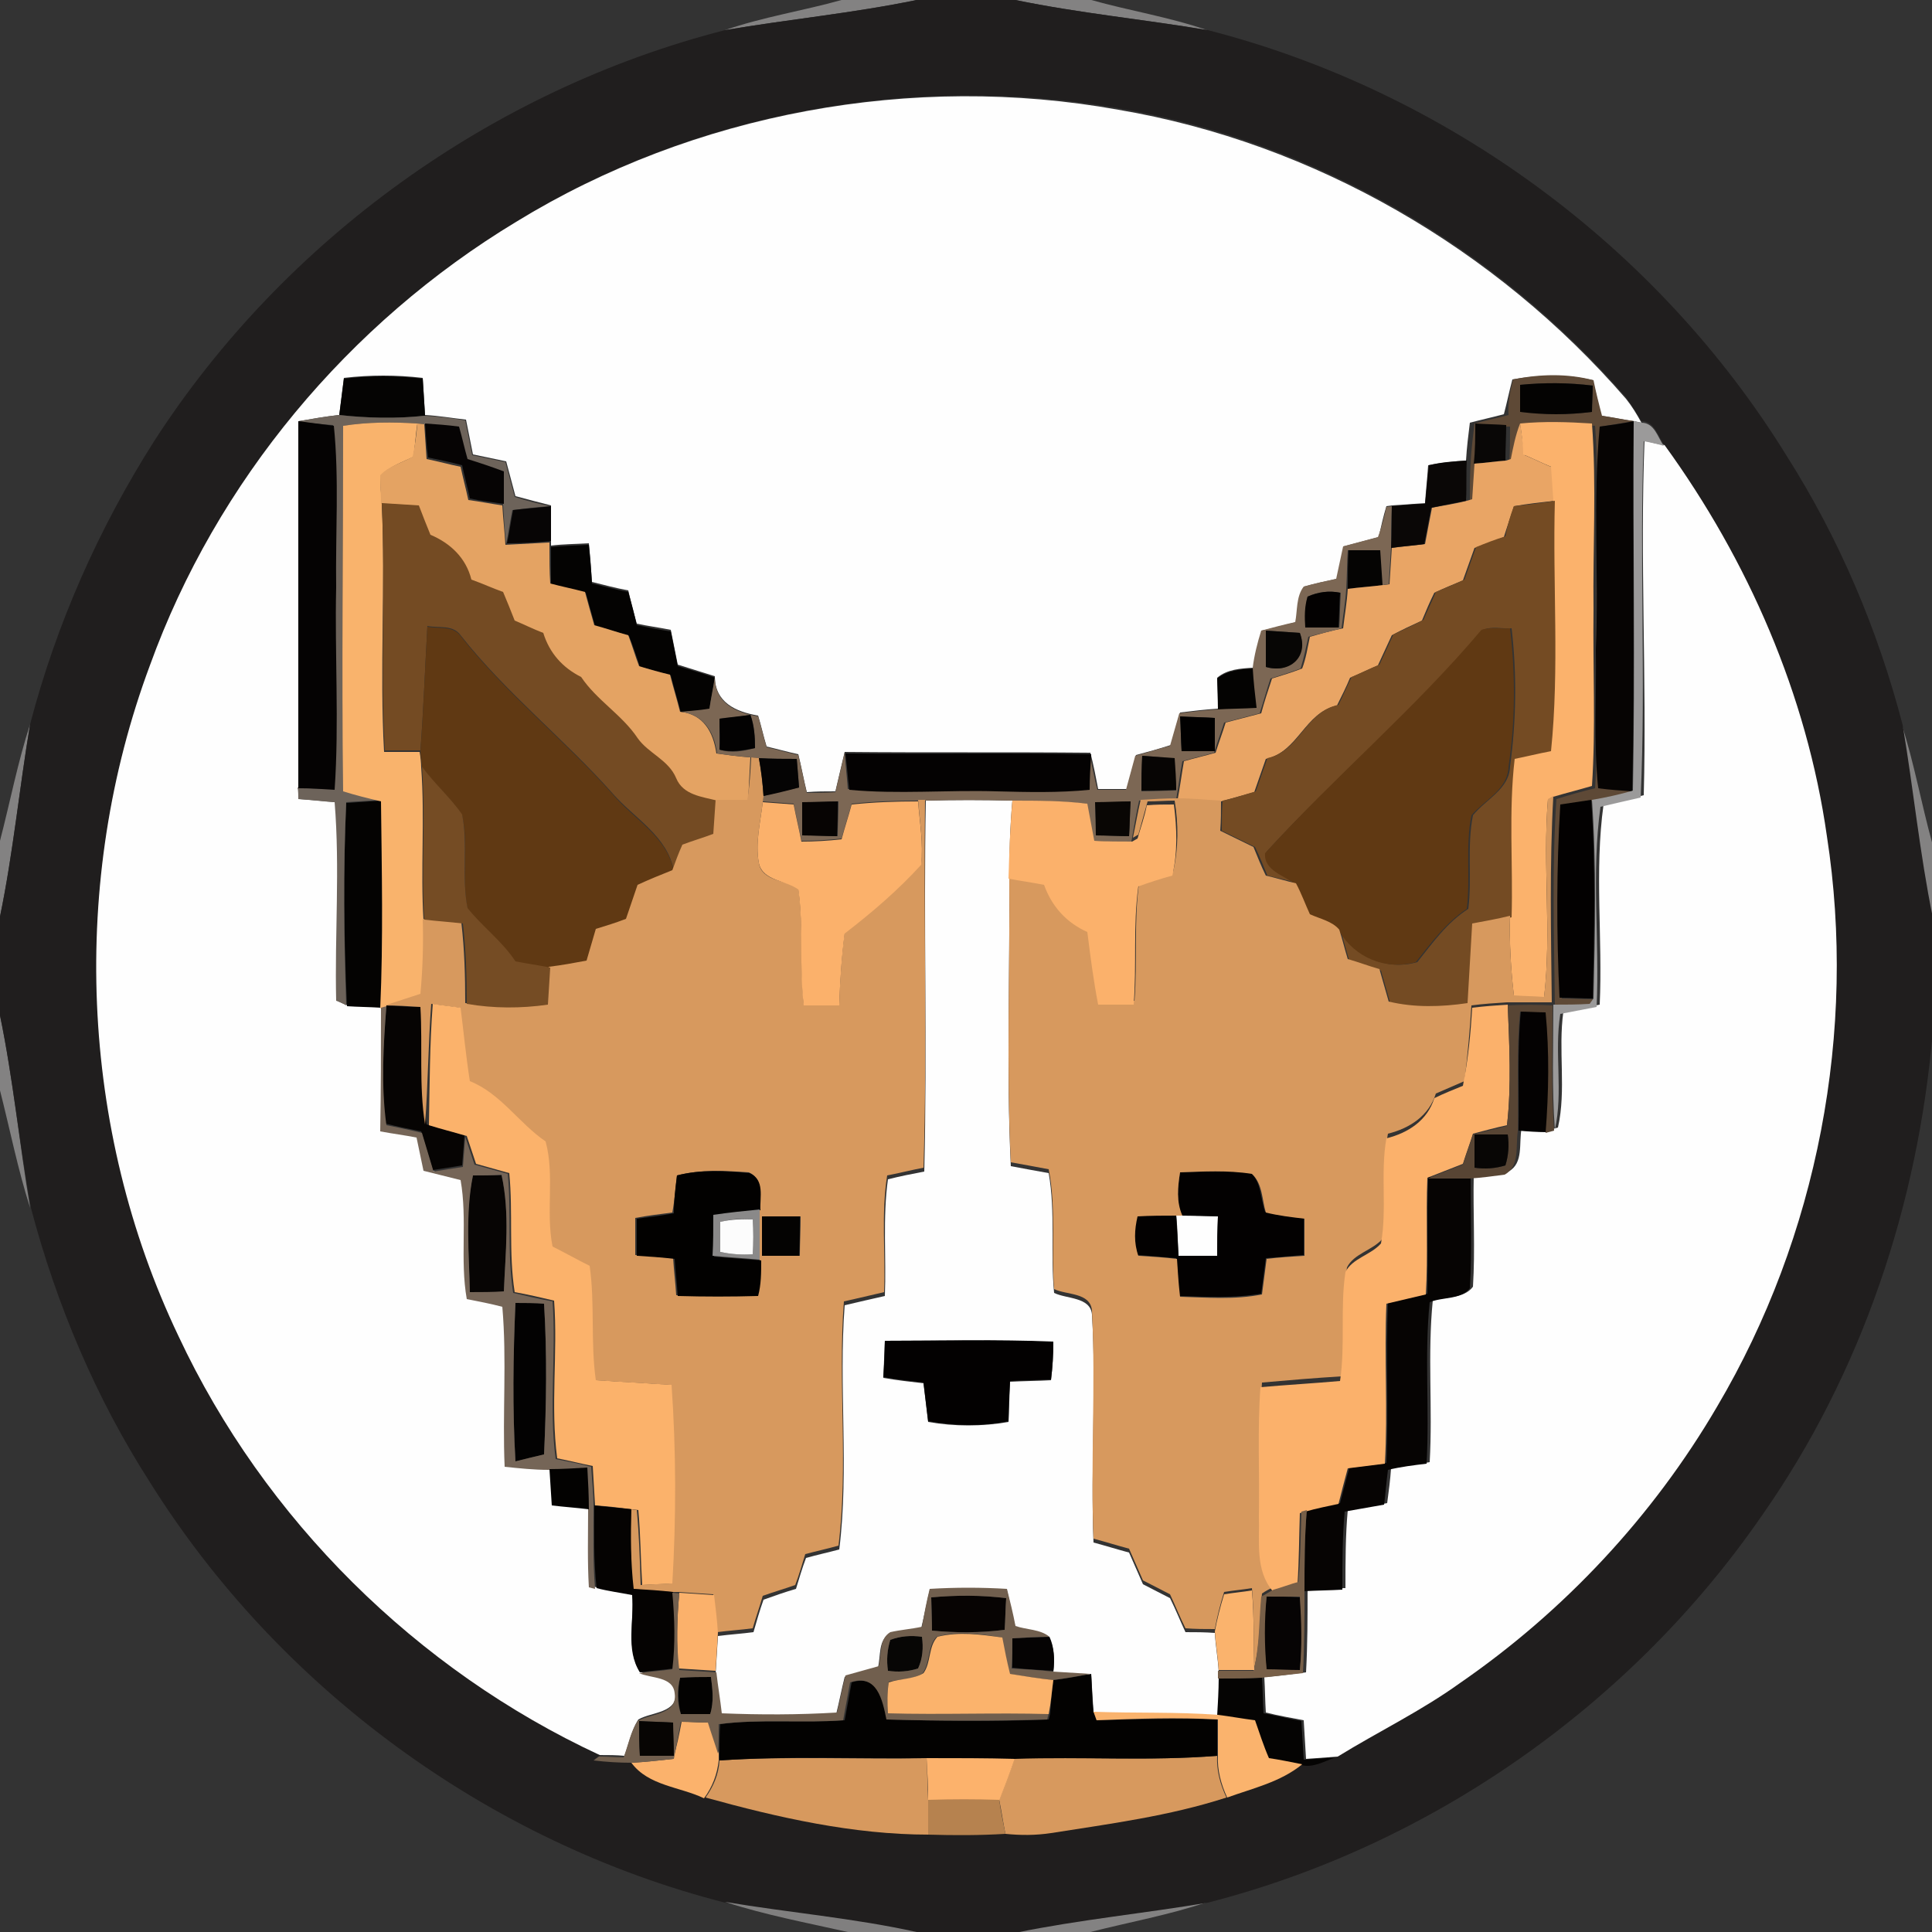 <?xml version="1.0" encoding="utf-8"?>
<!-- Generator: Adobe Illustrator 26.0.3, SVG Export Plug-In . SVG Version: 6.00 Build 0)  -->
<svg version="1.1" id="Layer_1" xmlns="http://www.w3.org/2000/svg" xmlns:xlink="http://www.w3.org/1999/xlink" x="0px" y="0px"
	 viewBox="0 0 250 250" style="enable-background:new 0 0 250 250;" xml:space="preserve">
<rect x="0" y="0" width="250" height="250" fill="#333333" stroke="none"/>
<style type="text/css">
	.st0{fill:#838282;}
	.st1{fill:#201E1E;}
	.st2{fill:#FEFEFE;}
	.st3{fill:#050403;}
	.st4{fill:#5E4936;}
	.st5{fill:#040302;}
	.st6{fill:#6D635A;}
	.st7{fill:#050303;}
	.st8{fill:#F9B36C;}
	.st9{fill:#E4A363;}
	.st10{fill:#060404;}
	.st11{fill:#090706;}
	.st12{fill:#E9A565;}
	.st13{fill:#FBB26C;}
	.st14{fill:#060403;}
	.st15{fill:#9B9A9A;}
	.st16{fill:#0A0706;}
	.st17{fill:#744B23;}
	.st18{fill:#7C6754;}
	.st19{fill:#070505;}
	.st20{fill:#030101;}
	.st21{fill:#603913;}
	.st22{fill:#070605;}
	.st23{fill:#030202;}
	.st24{fill:#010000;}
	.st25{fill:#D7995E;}
	.st26{fill:#050404;}
	.st27{fill:#040202;}
	.st28{fill:#070504;}
	.st29{fill:#754C24;}
	.st30{fill:#FBB16B;}
	.st31{fill:#070403;}
	.st32{fill:#090604;}
	.st33{fill:#756557;}
	.st34{fill:#FBB26B;}
	.st35{fill:#584534;}
	.st36{fill:#080605;}
	.st37{fill:#020100;}
	.st38{fill:#8A8989;}
	.st39{fill:#FCFCFC;}
	.st40{fill:#030201;}
	.st41{fill:#050302;}
	.st42{fill:#775F48;}
	.st43{fill:#715F4E;}
	.st44{fill:#FAB36D;}
	.st45{fill:#FBB36C;}
	.st46{fill:#070503;}
	.st47{fill:#FCB26C;}
	.st48{fill:#B6824F;}
	.st49{fill:#807F7F;}
</style>
<g id="_x23_838282ff">
	<path class="st0" d="M108.9,0h9.7c-8.2,1.7-16.6,2.5-24.8,3.9C98.7,2.2,103.9,1.4,108.9,0z"/>
	<path class="st0" d="M131.4,0h9.8c5,1.4,10.1,2.2,15,3.9C148,2.5,139.6,1.7,131.4,0z"/>
	<path class="st0" d="M0,108.8c1.3-5,2.3-10.2,3.9-15.1C2.5,102,1.7,110.4,0,118.6V108.8z"/>
	<path class="st0" d="M246.1,93.8c1.6,5,2.5,10.1,3.9,15.2v9.7C248.3,110.4,247.5,102,246.1,93.8z"/>
	<path class="st0" d="M0,131.4c1.7,8.2,2.5,16.6,3.9,24.9c-1.6-5-2.6-10.1-3.9-15.2V131.4z"/>
	<path class="st0" d="M131.4,250c8.2-1.7,16.6-2.5,24.9-3.9c-5,1.7-10.1,2.6-15.2,3.9H131.4z"/>
</g>
<g id="_x23_201e1eff">
	<path class="st1" d="M118.6,0h12.8c8.2,1.7,16.6,2.5,24.9,3.9c30.8,7.9,58.2,28,74.9,55.1c6.8,10.7,11.8,22.5,15,34.8
		c1.4,8.3,2.2,16.6,3.9,24.9v14.8c-1.9,22.3-9.2,44.2-22.1,62.6c-16.9,24.5-42.8,42.7-71.7,50.1c-8.3,1.4-16.6,2.2-24.9,3.9h-12.8
		c-8.2-1.8-16.6-2.5-24.8-3.9c-30.5-7.8-57.7-27.7-74.4-54.4c-7-10.9-12.1-23-15.4-35.5C2.5,148,1.7,139.6,0,131.4v-12.8
		c1.7-8.2,2.5-16.6,3.9-24.9c3.4-13,8.9-25.4,16.1-36.7C36.8,31,63.7,11.6,93.8,3.9C102,2.5,110.4,1.7,118.6,0 M66.8,28.7
		C45.1,41.8,28,62.3,19.4,86.1c-10.4,27.9-9,59.9,3.8,86.8c11.1,23.7,30.8,43.2,54.5,54.2l-0.7,0.5c1.7,0.2,3.3,0.4,5,0.3
		c2.1,3,6.3,3.1,9.4,4.6c9.4,2.6,19.1,4.7,28.9,4.8c3.3,0.1,6.6,0.1,10-0.1c2,0.2,3.9,0.2,5.9-0.1c7.6-1.2,15.3-2.2,22.7-4.6
		c3.3-1.2,7-2,9.7-4.3c1.6,0.4,3-0.5,4.4-1c5.3-3.1,10.8-5.9,15.8-9.5c13.5-9.3,25-21.6,33.3-35.8c13.1-22,18.2-48.6,14.2-73.8
		c-2.5-18.3-10.2-35.7-21-50.6c-0.8-1.1-1.2-3-2.9-3c-0.6-1-1.3-2.1-2-3.1c-16.8-19.4-40.3-33.1-65.7-37.4
		C118.1,9.4,89.8,14.5,66.8,28.7z"/>
</g>
<g id="_x23_fefefeff">
	<path class="st2" d="M66.8,28.7c23-14.1,51.3-19.3,77.9-14.5c25.4,4.3,48.9,18,65.7,37.4c0.8,1,1.4,2,2,3.1l-1-0.2
		c-1.4-0.2-2.8-0.5-4.2-0.7c-0.4-1.5-0.7-3.1-1.1-4.6c-3.4-0.8-7-0.7-10.4-0.1c-0.4,1.5-0.7,3-1.1,4.5c-1.5,0.4-2.9,0.7-4.4,1.1
		c-0.2,1.6-0.4,3.2-0.5,4.9c-1.7,0.1-3.3,0.3-4.9,0.6c-0.1,1.6-0.3,3.3-0.4,4.9c-1.4,0.1-2.9,0.2-4.3,0.3l-0.7,0.1
		c-0.4,1.3-0.7,2.7-1,4c-1.5,0.4-3,0.8-4.5,1.2c-0.3,1.4-0.6,2.8-0.9,4.2c-1.4,0.3-2.8,0.6-4.2,1c-1,1.3-0.7,3.1-1.1,4.6
		c-1.5,0.4-3,0.8-4.4,1.1c-0.5,1.6-0.9,3.2-1.1,4.8c-1.7,0.1-3.4,0.2-4.7,1.3c0,1.3,0.1,2.7,0.1,4c-1.6,0.1-3.3,0.3-4.9,0.5
		c-0.4,1.4-0.8,2.8-1.2,4.2c-1.5,0.5-3,0.9-4.5,1.3c-0.4,1.5-0.8,2.9-1.2,4.4c-1.2,0-2.4,0-3.7,0c-0.3-1.6-0.6-3.1-1-4.7
		c-10.6-0.1-21.2,0-31.8-0.1c-0.4,1.7-0.8,3.4-1.2,5.1c-1.2,0-2.5,0-3.7,0.1c-0.4-1.6-0.7-3.3-1.1-4.9c-1.4-0.3-2.8-0.7-4.1-1
		c-0.4-1.3-0.7-2.7-1.1-4c-2.9-0.5-5.6-1.7-5.6-5.1c-1.6-0.5-3.2-1-4.8-1.5c-0.3-1.5-0.6-3-0.9-4.5c-1.5-0.3-3-0.5-4.4-0.8
		c-0.4-1.4-0.8-2.9-1.1-4.3c-1.6-0.3-3.1-0.7-4.7-1.1c-0.1-1.7-0.3-3.3-0.4-5c-1.7,0.1-3.3,0.1-4.9,0.3l0-0.7c0-1.5,0-3,0-4.5
		c-1.6-0.4-3.1-0.8-4.6-1.2c-0.4-1.5-0.8-3-1.2-4.5c-1.4-0.3-2.9-0.6-4.3-0.9c-0.3-1.5-0.6-3-0.9-4.5c-1.8-0.2-3.5-0.5-5.3-0.6
		c-0.1-1.6-0.2-3.2-0.3-4.8c-3.4-0.4-6.8-0.4-10.2,0c-0.2,1.6-0.4,3.2-0.6,4.8c-1.8,0.2-3.5,0.5-5.2,0.8c0,15.8,0,31.6,0,47.4
		c0,0.4,0.1,1.1,0.1,1.5c1.6,0.1,3.2,0.3,4.7,0.4c0.7,8.6,0,17.1,0.2,25.7c0.3,0.2,1,0.5,1.3,0.6c1.5,0.1,3,0.2,4.4,0.2
		c0,5.3,0,10.6,0.1,15.9c1.6,0.3,3.1,0.5,4.7,0.8c0.3,1.4,0.6,2.9,0.9,4.3c1.6,0.4,3.2,0.8,4.8,1.2c0.9,5.1-0.2,10.3,0.8,15.4
		c1.5,0.3,3.1,0.7,4.6,1c0.6,6.9,0,13.8,0.3,20.7c1.9,0.2,3.8,0.4,5.7,0.4c0.1,1.6,0.2,3.1,0.2,4.7c1.6,0.2,3.2,0.3,4.8,0.5
		c0,3.3-0.1,6.7,0.1,10l0.8,0.2c1.5,0.3,3.1,0.6,4.6,0.9c0.3,3.3-0.8,7.1,1,10c1.5,0.8,4.4,0.4,4.6,2.6c0.4,2.8-3.1,2.6-4.8,3.6
		c-0.9,1.4-1.2,3.1-1.8,4.7c-1.1-0.1-2.1-0.1-3.2-0.1c-23.7-11-43.4-30.5-54.5-54.2C10.3,146.1,9,114,19.4,86.1
		C28,62.3,45.1,41.8,66.8,28.7z"/>
	<path class="st2" d="M212.8,57c0.6,0.2,1.9,0.5,2.6,0.6c10.8,14.9,18.4,32.3,21,50.6c3.9,25.2-1.2,51.8-14.2,73.8
		c-8.3,14.2-19.8,26.5-33.3,35.8c-5,3.6-10.6,6.3-15.8,9.5c-1.4,0.1-2.7,0.2-4.1,0.3c-0.1-1.7-0.2-3.3-0.3-5c-1.6-0.3-3.3-0.6-4.9-1
		c-0.1-1.5-0.1-3-0.2-4.6c1.8-0.1,3.6-0.4,5.4-0.6c0.2-3.6,0.2-7.1,0.2-10.7c1.6-0.1,3.3-0.2,4.9-0.2c0-3.4,0-6.8,0.3-10.1
		c1.7-0.3,3.4-0.6,5.1-0.9c0.2-1.5,0.4-3,0.5-4.5c1.6-0.3,3.3-0.5,5-0.8c0.4-7-0.3-13.9,0.4-20.9c1.7-0.6,4-0.2,5.2-1.8
		c0.3-4.8,0-9.6,0.1-14.4c1.5-0.1,3-0.2,4.5-0.5c2-1.1,1.3-3.7,1.7-5.6c0.9,0.1,2.7,0.2,3.6,0.2l1.1-0.3c1.1-4.9,0-10,0.7-15
		c1.6-0.3,3.1-0.6,4.7-0.9c0.4-8.6-0.7-17.3,0.5-25.9c1.8-0.4,3.5-0.8,5.2-1.2C213.1,87.8,212.2,72.4,212.8,57z"/>
	<path class="st2" d="M119.8,103.6c3.8-0.1,7.5-0.1,11.2,0c-0.3,3.4-0.4,6.8-0.4,10.1c0.1,12.4-0.4,24.8,0.2,37.2
		c1.6,0.3,3.2,0.6,4.9,0.9c0.9,5.1,0.2,10.3,0.7,15.5c1.6,0.8,4.7,0.5,4.9,2.8c0.6,9.8-0.2,19.6,0.2,29.5c1.5,0.4,3.1,0.9,4.6,1.3
		c0.6,1.4,1.2,2.7,1.8,4.1c1.2,0.6,2.3,1.2,3.5,1.8c0.7,1.4,1.3,2.9,2,4.4c1.3,0,2.5,0,3.8,0.1c0.1,1.7,0.4,3.3,0.5,5l0,1
		c0,1.6,0,3.1-0.1,4.7c-5.3-0.3-10.7-0.2-16.1-0.4c-0.1-1.6-0.2-3.3-0.3-4.9c-1.6-0.1-3.3-0.2-4.9-0.3c0.2-1.6,0.1-3.1-0.5-4.4
		c-1.2-1.1-2.9-0.9-4.4-1.4c-0.4-1.6-0.7-3.2-1.1-4.8c-3.3-0.2-6.7-0.2-10,0c-0.4,1.6-0.7,3.3-1.1,4.9c-1.4,0.2-2.7,0.4-4.1,0.7
		c-1.5,0.9-1.1,2.9-1.5,4.4c-1.4,0.4-2.9,0.8-4.3,1.2c-0.4,1.6-0.7,3.2-1.1,4.8c-4.9,0.3-9.9,0.2-14.9,0.1c-0.3-1.8-0.5-3.5-0.7-5.3
		c0.1-1.7,0.2-3.3,0.3-4.9c1.5-0.2,3.1-0.3,4.6-0.5c0.4-1.4,0.8-2.8,1.3-4.2c1.4-0.5,2.8-1,4.2-1.4c0.4-1.3,0.8-2.7,1.3-4
		c1.4-0.4,2.8-0.7,4.3-1.1c1.3-10.5-0.1-21.1,0.7-31.6c1.7-0.4,3.4-0.8,5.2-1.2c0.2-5-0.3-10.1,0.4-15.1c1.6-0.4,3.1-0.7,4.7-1
		C120,135.4,119.5,119.5,119.8,103.6 M114.5,173.5c-0.1,1.6-0.1,3.2-0.2,4.8c1.7,0.3,3.5,0.5,5.2,0.7c0.2,1.7,0.4,3.3,0.6,5
		c3.4,0.6,7,0.6,10.4,0c0.1-1.7,0.1-3.4,0.2-5.2c1.8-0.1,3.5-0.1,5.3-0.2c0.2-1.6,0.3-3.3,0.3-4.9
		C129.1,173.3,121.8,173.5,114.5,173.5z"/>
	<path class="st2" d="M152.2,157.3l0.7,0c1.6,0,3.1,0.1,4.7,0.1c0,1.7-0.1,3.4-0.1,5.1c-1.7,0-3.4,0-5,0
		C152.4,160.8,152.4,159.1,152.2,157.3z"/>
</g>
<g id="_x23_050403ff">
	<path class="st3" d="M44.5,49c3.4-0.4,6.8-0.4,10.2,0c0.1,1.6,0.2,3.2,0.3,4.8c-3.7,0.4-7.4,0.3-11.1-0.1
		C44.1,52.2,44.3,50.6,44.5,49z"/>
	<path class="st3" d="M174.5,71.2c1.4,0,2.8,0,4.2,0c0.1,1.5,0.2,3,0.3,4.5c-1.5,0.2-3.1,0.3-4.6,0.5
		C174.4,74.5,174.4,72.8,174.5,71.2z"/>
	<path class="st3" d="M157.7,217.2c1.9,0,3.7,0,5.6-0.1c0.1,1.5,0.1,3,0.2,4.6c1.6,0.3,3.3,0.7,4.9,1c0.1,1.7,0.2,3.3,0.3,5
		c1.4-0.1,2.7-0.2,4.1-0.3c-1.4,0.5-2.9,1.4-4.4,1c-1.4-0.3-2.8-0.5-4.3-0.8c-0.7-1.6-1.2-3.3-1.8-4.9c-1.6-0.2-3.2-0.5-4.8-0.7
		C157.6,220.3,157.7,218.8,157.7,217.2z"/>
</g>
<g id="_x23_5e4936ff">
	<path class="st4" d="M195.8,49.1c3.4-0.7,7-0.8,10.4,0.1c0.3,1.5,0.7,3.1,1.1,4.6c1.4,0.2,2.8,0.5,4.2,0.7c-1.5,0.2-3,0.5-4.4,0.7
		c-0.9,9.6-0.1,19.2-0.4,28.8c0.1,6-0.4,12,0.3,18c1.5,0.1,2.9,0.2,4.4,0.4c-1.8,0.4-3.5,0.9-5.3,1.2c-1.4,0.2-2.7,0.4-4,0.6
		c-0.5,8.3-0.4,16.7,0,25c1.4,0,2.9,0.1,4.3,0.1l-0.5,0.7c-1.6,0.1-3.1,0.1-4.7,0.1c-0.1-8.9-0.4-17.8,0.2-26.7c1.6-0.5,3.3-1,5-1.4
		c0.5-7.6,0-15.2,0.2-22.8c-0.1-8,0.4-16.1-0.2-24.1c-3.1-0.2-6.2-0.3-9.3,0c-0.6,1.5-0.9,3-1.2,4.6l-0.6,0.1c0.1-1.5,0.1-3,0.1-4.6
		c-1.4,0-2.7-0.1-4-0.2c-0.1,1.7-0.1,3.4-0.2,5.1c-0.1,1.5-0.2,3-0.3,4.6l-0.7,0.2c0-1.7,0-3.4,0.1-5.2c0.1-1.6,0.3-3.3,0.5-4.9
		c1.5-0.4,2.9-0.7,4.4-1.1C195.1,52.1,195.4,50.6,195.8,49.1 M196.7,49.8c0,0.9,0,2.6,0,3.5c3.1,0.3,6.2,0.4,9.3,0
		c0-0.8,0.1-2.5,0.1-3.4C203,49.5,199.8,49.5,196.7,49.8z"/>
</g>
<g id="_x23_040302ff">
	<path class="st5" d="M196.7,49.8c3.1-0.3,6.2-0.3,9.4,0.1c0,0.8-0.1,2.5-0.1,3.4c-3.1,0.4-6.2,0.4-9.3,0
		C196.7,52.4,196.7,50.6,196.7,49.8z"/>
	<path class="st5" d="M71.3,70.8c1.6-0.2,3.3-0.2,4.9-0.3c0.2,1.7,0.3,3.3,0.4,5c1.6,0.4,3.1,0.8,4.7,1.1c0.4,1.4,0.8,2.9,1.1,4.3
		c1.5,0.3,2.9,0.6,4.4,0.8c0.3,1.5,0.6,3,0.9,4.5c1.6,0.5,3.2,0.9,4.8,1.5c-0.2,1.4-0.5,2.7-0.7,4.1c-1.2,0.1-2.5,0.2-3.7,0.4
		c-0.4-1.6-0.9-3.2-1.3-4.8c-1.3-0.4-2.7-0.8-4-1.1c-0.4-1.3-0.9-2.7-1.4-4c-1.4-0.5-2.9-0.9-4.4-1.3c-0.4-1.4-0.8-2.9-1.2-4.3
		c-1.5-0.4-3-0.7-4.5-1.1C71.3,73.9,71.3,72.3,71.3,70.8z"/>
	<path class="st5" d="M157.5,87.8c1.4-1.1,3.1-1.2,4.7-1.3c0.1,1.7,0.3,3.4,0.5,5.2c-1.7,0.1-3.4,0.1-5.1,0.2
		C157.6,90.5,157.6,89.1,157.5,87.8z"/>
	<path class="st5" d="M44.8,103.9c1.5-0.1,3.1-0.2,4.6-0.3c0.1,8.9,0.2,17.9-0.1,26.8c-1.5-0.1-3-0.1-4.4-0.2
		C44.5,121.4,44.4,112.6,44.8,103.9z"/>
	<path class="st5" d="M98.6,157.4c1.6,0,3.3,0,4.9,0c0,1.7,0,3.4-0.1,5.1c-1.6,0-3.3,0-4.9,0C98.6,160.8,98.6,159.1,98.6,157.4z"/>
</g>
<g id="_x23_6d635aff">
	<path class="st6" d="M38.6,54.5c1.7-0.3,3.5-0.6,5.2-0.8c3.7,0.4,7.4,0.5,11.1,0.1c1.8,0.1,3.5,0.3,5.3,0.6c0.3,1.5,0.6,3,0.9,4.5
		c1.4,0.3,2.9,0.6,4.3,0.9c0.4,1.5,0.8,3,1.2,4.5c1.5,0.5,3.1,0.9,4.6,1.2c-1.6,0.1-3.3,0.3-4.9,0.5c-0.3,1.5-0.5,2.9-0.8,4.4
		c-0.2-1.7-0.3-3.4-0.4-5.1c0-1.4-0.1-2.8,0-4.2c-1.5-0.6-3.1-1.1-4.7-1.6c-0.4-1.4-0.8-2.8-1.1-4.2c-1.5-0.2-2.9-0.3-4.4-0.4
		L54,54.8c-3.2-0.2-6.4-0.2-9.6,0.3c0,15.7-0.2,31.4,0.1,47.1c1.6,0.5,3.3,0.9,4.9,1.3c-1.5,0.1-3.1,0.2-4.6,0.3
		c-0.4,8.8-0.3,17.5,0,26.3c-0.3-0.2-1-0.5-1.3-0.6c-0.2-8.6,0.5-17.1-0.2-25.7c-1.6-0.1-3.2-0.3-4.7-0.4c0-0.4,0-1.1-0.1-1.5
		c1.6,0.1,3.1,0.2,4.7,0.2c0.6-8.7,0.1-17.4,0.2-26.2c-0.1-6.9,0.4-13.9-0.3-20.9C41.7,54.9,40.2,54.8,38.6,54.5z"/>
</g>
<g id="_x23_050303ff">
	<path class="st7" d="M38.6,54.5c1.5,0.2,3,0.4,4.6,0.6c0.7,6.9,0.2,13.9,0.3,20.9c-0.2,8.7,0.4,17.5-0.2,26.2
		c-1.5-0.1-3.1-0.2-4.7-0.2C38.6,86.1,38.6,70.3,38.6,54.5z"/>
	<path class="st7" d="M131,212c1.6-0.1,3.2-0.1,4.8-0.2c0.6,1.3,0.7,2.8,0.5,4.4c-1.8-0.1-3.6-0.2-5.3-0.4
		C131,214.6,131,213.3,131,212z"/>
</g>
<g id="_x23_f9b36cff">
	<path class="st8" d="M44.4,55.1c3.2-0.5,6.4-0.5,9.6-0.3c-0.2,1.4-0.3,2.9-0.5,4.3c-1.4,0.7-3,1.2-4.2,2.4c-0.1,1.2,0,2.5,0.1,3.7
		c0.5,10.7-0.3,21.4,0.3,32.1c1.5,0,3.1,0,4.6,0c0.1,0.5,0.2,1.5,0.2,2c0.5,6.6-0.1,13.2,0.3,19.8c0.2,3.2,0.1,6.5-0.3,9.7
		c-1.5,0.5-3.1,1-4.6,1.5l-0.7,0.2c0.4-8.9,0.2-17.9,0.1-26.8c-1.7-0.4-3.3-0.8-4.9-1.3C44.2,86.5,44.4,70.8,44.4,55.1z"/>
</g>
<g id="_x23_e4a363ff">
	<path class="st9" d="M54,54.8l0.9,0.1c0.1,1.5,0.2,3,0.3,4.5c1.5,0.3,2.9,0.7,4.4,1c0.3,1.4,0.7,2.9,1,4.3c1.5,0.2,3,0.5,4.4,0.7
		c0.1,1.7,0.3,3.4,0.4,5.1c1.9-0.1,3.8-0.2,5.7-0.3l0,0.7c0,1.5,0,3.1,0.1,4.6c1.5,0.4,3,0.7,4.5,1.1c0.4,1.5,0.8,2.9,1.2,4.3
		c1.5,0.4,2.9,0.9,4.4,1.3c0.5,1.3,0.9,2.7,1.4,4c1.3,0.4,2.7,0.8,4,1.1c0.4,1.6,0.9,3.2,1.3,4.8c3,0.3,4.3,2.6,4.7,5.4
		c1.5,0.2,2.9,0.4,4.4,0.5c-0.1,1.9-0.2,3.8-0.3,5.7c-1.4,0-2.8,0-4.1,0c-2-0.5-4.5-0.7-5.3-2.9c-1-2.4-3.6-3.2-5-5.2
		c-2-3-5.3-4.9-7.3-7.9c-2.4-1.2-4.1-3.1-4.9-5.7c-1.2-0.5-2.4-1.1-3.7-1.6c-0.5-1.2-1-2.4-1.5-3.7c-1.4-0.5-2.7-1-4.1-1.6
		c-0.7-2.8-2.7-4.7-5.3-5.8c-0.5-1.3-1-2.6-1.5-3.8c-1.6-0.1-3.2-0.2-4.8-0.3c0-1.2-0.1-2.5-0.1-3.7c1.1-1.2,2.8-1.6,4.2-2.4
		C53.7,57.6,53.9,56.2,54,54.8z"/>
</g>
<g id="_x23_060404ff">
	<path class="st10" d="M55,54.8c1.5,0.1,2.9,0.2,4.4,0.4c0.4,1.4,0.7,2.8,1.1,4.2c1.6,0.5,3.1,1,4.7,1.6c0,1.4,0,2.8,0,4.2
		c-1.5-0.2-3-0.4-4.4-0.7c-0.3-1.4-0.7-2.9-1-4.3c-1.5-0.4-2.9-0.7-4.4-1C55.2,57.8,55.1,56.3,55,54.8z"/>
	<path class="st10" d="M163.9,206.6c1.4,0,2.9,0,4.3,0.1c0.3,3.1,0.3,6.3,0,9.5c-1.4,0-2.9-0.1-4.3-0.1
		C163.5,212.9,163.5,209.8,163.9,206.6z"/>
</g>
<g id="_x23_090706ff">
	<path class="st11" d="M190.9,54.8c1.4,0.1,2.7,0.1,4,0.2c0,1.5-0.1,3-0.1,4.6c-1.4,0.1-2.7,0.3-4.1,0.4
		C190.9,58.3,190.9,56.5,190.9,54.8z"/>
</g>
<g id="_x23_e9a565ff">
	<path class="st12" d="M195.5,59.4c0.3-1.5,0.6-3.1,1.2-4.6c0.2,1.4,0.4,2.7,0.6,4.1c1.2,0.5,2.4,1.1,3.6,1.6
		c0.1,1.4,0.3,2.9,0.3,4.3c-1.8,0.2-3.6,0.4-5.3,0.7c-0.4,1.3-0.9,2.7-1.3,4c-1.3,0.5-2.5,1-3.8,1.4c-0.5,1.4-1,2.8-1.5,4.2
		c-1.2,0.5-2.4,1-3.7,1.6c-0.6,1.2-1.1,2.4-1.6,3.6c-1.3,0.6-2.6,1.2-3.9,1.9c-0.6,1.3-1.2,2.6-1.8,3.9c-1.2,0.5-2.4,1.1-3.6,1.6
		c-0.5,1.2-1.1,2.4-1.7,3.6c-4.2,0.9-5,6-9.2,6.9c-0.5,1.4-1,2.9-1.5,4.3c-1.4,0.4-2.9,0.8-4.3,1.2c-1.9-0.1-3.7-0.3-5.6-0.3
		c0.3-1.6,0.5-3.2,0.8-4.9c1.4-0.4,2.7-0.7,4.1-1.1c0.4-1.3,0.9-2.6,1.3-3.9c1.5-0.4,3.1-0.8,4.6-1.2c0.4-1.5,0.9-3,1.4-4.5
		c1.3-0.4,2.6-0.8,3.9-1.3c0.5-1.3,0.7-2.7,1-4.1c1.4-0.4,2.8-0.8,4.3-1.1c0.2-1.7,0.5-3.4,0.6-5.1c1.5-0.2,3.1-0.3,4.6-0.5l0.8-0.1
		c0.1-1.6,0.2-3.1,0.3-4.7c1.4-0.2,2.9-0.3,4.3-0.5c0.3-1.6,0.6-3.2,0.9-4.7c1.5-0.3,3-0.5,4.5-0.9l0.7-0.2c0.1-1.5,0.2-3,0.3-4.6
		c1.4-0.1,2.7-0.3,4.1-0.4L195.5,59.4z"/>
</g>
<g id="_x23_fbb26cff">
	<path class="st13" d="M196.7,54.8c3.1-0.3,6.2-0.2,9.3,0c0.6,8,0.1,16.1,0.2,24.1c-0.1,7.6,0.3,15.2-0.2,22.8
		c-1.7,0.5-3.3,0.9-5,1.4l-0.7,0.4c-0.7,8.5,0.5,17.1-0.5,25.6c-1.3-0.1-2.6-0.1-3.9-0.2c-0.4-3.4-0.6-6.9-0.5-10.3
		c0.2-6.8-0.4-13.7,0.4-20.5c1.6-0.3,3.1-0.7,4.7-1c1.1-10.8,0.2-21.6,0.5-32.4c-0.1-1.4-0.2-2.9-0.3-4.3c-1.2-0.5-2.4-1.1-3.6-1.6
		C197.1,57.6,196.9,56.2,196.7,54.8z"/>
	<path class="st13" d="M88.2,222.8c1.2,0,2.3,0.1,3.5,0.1c0.5,1.3,0.9,2.7,1.3,4l0,0.9c-0.2,1.8-0.8,3.4-1.9,4.9
		c-3.1-1.5-7.2-1.6-9.4-4.6c1.8-0.1,3.6-0.3,5.4-0.5C87.6,225.9,87.9,224.4,88.2,222.8z"/>
</g>
<g id="_x23_060403ff">
	<path class="st14" d="M207,55.2c1.5-0.2,3-0.4,4.4-0.7c-0.2,16,0.2,31.9-0.2,47.9c-1.4-0.1-2.9-0.2-4.4-0.4c-0.6-6-0.2-12-0.3-18
		C206.9,74.4,206.1,64.7,207,55.2z"/>
	<path class="st14" d="M50,130.1c1.5,0.1,3.1,0.2,4.6,0.2c0.2,5.1-0.3,10.2,0.6,15.2c1.6,0.5,3.3,0.9,4.9,1.4
		c-0.1,1.3-0.2,2.6-0.3,3.9c-1.2,0.2-2.5,0.4-3.8,0.6c-0.5-1.7-1-3.3-1.5-5c-1.5-0.3-3-0.6-4.6-1C49.3,140.4,49.6,135.2,50,130.1z"
		/>
	<path class="st14" d="M184.8,152.3c1.8,0,3.7,0.1,5.5,0c0,4.8,0.2,9.6-0.1,14.4c-1.2,1.5-3.5,1.1-5.2,1.8c-0.7,6.9,0,13.9-0.4,20.9
		c-1.7,0.2-3.3,0.4-5,0.8c-0.2,1.5-0.3,3-0.5,4.5c-1.7,0.3-3.4,0.6-5.1,0.9c-0.3,3.4-0.3,6.8-0.3,10.1c-1.6,0.1-3.3,0.1-4.9,0.2
		c0-3.5,0-7,0.3-10.4c1.4-0.4,2.9-0.7,4.3-1c0.4-1.5,0.8-3.1,1.2-4.6c1.6-0.2,3.2-0.4,4.8-0.6c0.3-6.9-0.1-13.8,0.2-20.7
		c1.7-0.4,3.4-0.8,5.1-1.2C184.8,162.3,184.6,157.3,184.8,152.3z"/>
</g>
<g id="_x23_9b9a9aff">
	<path class="st15" d="M211.4,54.5l1,0.2c1.7,0,2.1,1.9,2.9,3c-0.6-0.2-1.9-0.5-2.6-0.6c-0.6,15.3,0.3,30.7-0.4,46.1
		c-1.8,0.4-3.5,0.8-5.2,1.2c-1.2,8.6-0.1,17.3-0.5,25.9c-1.6,0.3-3.1,0.6-4.7,0.9c-0.8,5,0.4,10.1-0.7,15
		c-0.4-5.4-0.2-10.8-0.2-16.2c1.6,0,3.1,0,4.7-0.1l0.5-0.7c0.2-8.6,0.4-17.2-0.2-25.7c1.8-0.3,3.6-0.7,5.3-1.2
		C211.6,86.4,211.3,70.4,211.4,54.5z"/>
</g>
<g id="_x23_0a0706ff">
	<path class="st16" d="M184.9,60.2c1.6-0.4,3.2-0.5,4.9-0.6c-0.1,1.7,0,3.4-0.1,5.2c-1.5,0.3-3,0.6-4.5,0.9
		c-0.3,1.6-0.6,3.2-0.9,4.7c-1.5,0.2-2.9,0.3-4.3,0.5c0.1-1.8,0.1-3.6,0.1-5.4c1.4-0.1,2.9-0.3,4.3-0.3
		C184.6,63.5,184.7,61.8,184.9,60.2z"/>
</g>
<g id="_x23_744b23ff">
	<path class="st17" d="M49.4,65.1c1.6,0.1,3.2,0.2,4.8,0.3c0.5,1.3,1,2.6,1.5,3.8c2.6,1.1,4.6,3,5.3,5.8c1.4,0.5,2.7,1.1,4.1,1.6
		c0.5,1.2,1,2.4,1.5,3.7c1.2,0.5,2.4,1.1,3.7,1.6c0.8,2.6,2.5,4.5,4.9,5.7c2,3,5.3,4.9,7.3,7.9c1.4,2,4,2.8,5,5.2
		c0.9,2.2,3.4,2.4,5.3,2.9c-0.1,1.5-0.2,3-0.3,4.4c-1.3,0.4-2.7,0.9-4,1.4c-0.4,1.1-0.9,2.2-1.3,3.3c-0.8-4.5-5.1-6.8-7.9-10
		c-6.3-7.1-13.8-13-19.7-20.5c-1-1.4-2.8-0.9-4.3-1.2c-0.3,5.4-0.5,10.8-0.9,16.1c-1.5,0-3.1,0-4.6,0C49.2,86.6,49.9,75.8,49.4,65.1
		z"/>
	<path class="st17" d="M195.9,65.5c1.8-0.2,3.5-0.4,5.3-0.7c-0.3,10.8,0.6,21.7-0.5,32.4c-1.6,0.3-3.2,0.7-4.7,1
		c-0.8,6.8-0.2,13.7-0.4,20.5c-1.6,0.3-3.3,0.6-4.9,1c-0.2,3.4-0.4,6.9-0.6,10.3c-3.4,0.4-6.8,0.5-10.2-0.2
		c-0.4-1.4-0.8-2.8-1.2-4.2c-1.4-0.4-2.7-0.9-4.1-1.3c-0.4-1.3-0.7-2.5-1.1-3.8c2,3.4,6,5.1,9.9,4c2-2.5,3.8-5.1,6.6-6.9
		c0.5-4-0.2-8.1,0.6-12.1c1.7-2.1,4.7-3.4,4.8-6.3c0.8-5.9,0.9-11.9,0.2-17.9c-1.2,0.1-2.5-0.3-3.7,0.2c-8.7,10.2-19,18.9-28,28.7
		c-0.2,2.3,2.6,2.9,4,4.1c-1.3-0.4-2.6-0.7-3.9-1c-0.5-1.2-1-2.5-1.6-3.7c-1.4-0.7-2.9-1.4-4.3-2.1c0-1.3,0-2.6,0.1-3.9
		c1.5-0.3,2.9-0.8,4.3-1.2c0.5-1.4,1-2.9,1.5-4.3c4.2-0.9,4.9-6,9.2-6.9c0.6-1.2,1.1-2.4,1.7-3.6c1.2-0.5,2.4-1.1,3.6-1.6
		c0.6-1.3,1.2-2.6,1.8-3.9c1.3-0.6,2.6-1.2,3.9-1.9c0.5-1.2,1.1-2.4,1.6-3.6c1.2-0.5,2.4-1,3.7-1.6c0.5-1.4,1-2.8,1.5-4.2
		c1.2-0.5,2.5-1,3.8-1.4C195,68.2,195.4,66.8,195.9,65.5z"/>
</g>
<g id="_x23_7c6754ff">
	<path class="st18" d="M179.4,65.6l0.7-0.1c-0.1,1.8-0.1,3.6-0.1,5.4c-0.1,1.6-0.2,3.1-0.3,4.7l-0.8,0.1c-0.1-1.5-0.2-3-0.3-4.5
		c-1.4,0-2.8,0-4.2,0c-0.1,1.6-0.1,3.3-0.2,5c-0.1,1.7-0.4,3.4-0.6,5.1c-1.4,0.4-2.9,0.7-4.3,1.1c-0.3,1.4-0.6,2.8-1,4.1
		c-1.3,0.5-2.6,0.9-3.9,1.3c-0.5,1.5-0.9,3-1.4,4.5c-1.5,0.4-3.1,0.8-4.6,1.2c-0.4,1.3-0.9,2.6-1.3,3.9c-1.4,0.4-2.7,0.7-4.1,1.1
		c-0.3,1.6-0.5,3.2-0.8,4.9c-1.6,0-3.2,0.1-4.8,0.2c-0.4,1.8-0.7,3.6-1,5.3c-1.6,0.1-3.3,0-4.9-0.1c-0.3-1.6-0.6-3.2-0.9-4.8
		c-3.2-0.3-6.5-0.4-9.7-0.4c-3.8-0.1-7.5-0.1-11.2,0l-0.9,0c-2.9,0-5.7,0.1-8.6,0.4c-0.4,1.5-0.9,3-1.3,4.5
		c-1.7,0.2-3.5,0.3-5.2,0.3c-0.3-1.6-0.7-3.2-1-4.8c-1.3-0.1-2.7-0.2-4-0.3l0.1-0.7c1.5-0.4,3-0.8,4.6-1.1c-0.1-1.2-0.2-2.5-0.3-3.7
		c-1.7,0-3.3,0-4.9-0.1l-1-0.1c-1.5-0.1-3-0.3-4.4-0.5c-0.4-2.8-1.7-5-4.7-5.4c1.2-0.1,2.5-0.2,3.7-0.4c0.2-1.4,0.5-2.7,0.7-4.1
		c0,3.4,2.7,4.6,5.6,5.1c0.4,1.3,0.7,2.7,1.1,4c1.4,0.3,2.7,0.7,4.1,1c0.4,1.6,0.7,3.3,1.1,4.9c1.2,0,2.5,0,3.7-0.1
		c0.4-1.7,0.8-3.4,1.2-5.1c0.1,1.6,0.3,3.1,0.4,4.7c6.4,0.6,12.8-0.1,19.1,0.2c4,0.1,8,0.2,12-0.2c0.1-1.5,0.2-3.1,0.2-4.6
		c0.3,1.6,0.6,3.1,1,4.7c1.2,0,2.4,0,3.7,0c0.4-1.5,0.8-2.9,1.2-4.4c1.5-0.4,3-0.9,4.5-1.3c0.4-1.4,0.8-2.8,1.2-4.2
		c1.6-0.2,3.3-0.4,4.9-0.5c1.7-0.1,3.4-0.1,5.1-0.2c-0.2-1.7-0.4-3.4-0.5-5.2c0.2-1.6,0.6-3.2,1.1-4.8c1.5-0.4,3-0.8,4.4-1.1
		c0.3-1.5,0.1-3.3,1.1-4.6c1.4-0.4,2.8-0.7,4.2-1c0.3-1.4,0.6-2.8,0.9-4.2c1.5-0.4,3-0.8,4.5-1.2C178.8,68.2,179.1,66.9,179.4,65.6
		 M169.2,77.2c-0.3,1.3-0.4,2.6-0.2,4c1.4,0,2.8,0,4.3,0c0.1-1.5,0.1-3,0.2-4.5C171.9,76.4,170.5,76.6,169.2,77.2 M163.8,81.6
		c0,1.6,0,3.1,0,4.7c3,0.9,5.5-1.3,4.4-4.4C166.7,81.8,165.2,81.7,163.8,81.6 M93.1,93c0,1.3,0,2.7,0,4c1.5,0.5,3.1,0.2,4.6-0.2
		c0-1.5-0.1-3-0.6-4.3C95.8,92.7,94.5,92.9,93.1,93 M152.7,92.7c0.1,1.5,0.1,3,0.2,4.5c1.4,0,2.9,0,4.3,0c0-1.5,0-2.9,0-4.3
		C155.7,92.8,154.2,92.8,152.7,92.7 M147.8,97.8c0,1.5-0.1,3.1-0.1,4.6c1.5,0,3-0.1,4.5-0.1c-0.1-1.4-0.2-2.8-0.2-4.1
		C150.5,98,149.1,97.9,147.8,97.8 M103.8,103.8c0,1.4,0.1,2.9,0.1,4.3c1.5,0,3,0.1,4.5,0.1c0-1.5,0.1-3,0.1-4.5
		C106.9,103.8,105.3,103.8,103.8,103.8 M141.7,103.8c0,1.4,0.1,2.9,0.1,4.3c1.4,0,2.9,0.1,4.3,0.1c0.1-1.5,0.1-3,0.2-4.5
		C144.8,103.8,143.3,103.8,141.7,103.8z"/>
</g>
<g id="_x23_070505ff">
	<path class="st19" d="M66.4,66c1.6-0.2,3.3-0.3,4.9-0.5c0,1.5,0,3,0,4.5c-1.9,0.2-3.8,0.3-5.7,0.3C65.9,69,66.1,67.5,66.4,66z"/>
</g>
<g id="_x23_030101ff">
	<path class="st20" d="M169.2,77.2c1.4-0.6,2.8-0.8,4.2-0.5c-0.1,1.5-0.1,3-0.2,4.5c-1.4,0-2.8,0-4.3,0
		C168.8,79.8,168.8,78.5,169.2,77.2z"/>
	<path class="st20" d="M201.9,104.1c1.3-0.2,2.7-0.4,4-0.6c0.6,8.6,0.4,17.2,0.2,25.7c-1.4,0-2.9-0.1-4.3-0.1
		C201.4,120.8,201.4,112.4,201.9,104.1z"/>
	<path class="st20" d="M152.7,151.7c3.1-0.1,6.2-0.3,9.2,0.1c1.3,1.2,1.2,3.3,1.8,5c1.6,0.4,3.3,0.7,5,0.8c0,1.6,0,3.2,0,4.8
		c-1.6,0.1-3.2,0.3-4.9,0.4c-0.2,1.5-0.4,3-0.6,4.6c-3.5,0.6-7.1,0.4-10.6,0.3c-0.1-1.6-0.2-3.2-0.4-4.9c-1.7-0.1-3.3-0.3-5-0.4
		c-0.5-1.7-0.5-3.4-0.1-5.1c1.7,0,3.4-0.1,5.1-0.1c0.1,1.8,0.2,3.5,0.3,5.3c1.7,0,3.4,0,5,0c0-1.7,0-3.4,0.1-5.1
		c-1.6-0.1-3.1-0.1-4.7-0.1C152.2,155.5,152.4,153.6,152.7,151.7z"/>
	<path class="st20" d="M114.5,173.5c7.2,0,14.5-0.2,21.8,0.1c0,1.7-0.1,3.3-0.3,4.9c-1.8,0.1-3.5,0.1-5.3,0.2
		c-0.1,1.7-0.2,3.4-0.2,5.2c-3.4,0.7-7,0.6-10.4,0c-0.2-1.7-0.4-3.3-0.6-5c-1.7-0.2-3.5-0.4-5.2-0.7
		C114.4,176.7,114.5,175.1,114.5,173.5z"/>
</g>
<g id="_x23_603913ff">
	<path class="st21" d="M55.3,81.1c1.4,0.3,3.3-0.2,4.3,1.2c5.9,7.5,13.4,13.4,19.7,20.5c2.7,3.2,7.1,5.5,7.9,10
		c-1.5,0.6-3,1.3-4.5,1.9c-0.5,1.5-1,2.9-1.5,4.4c-1.3,0.4-2.6,0.8-3.9,1.3c-0.4,1.4-0.8,2.7-1.2,4.1c-1.6,0.3-3.3,0.6-4.9,0.8
		c-1.5-0.2-3-0.5-4.5-0.8c-1.7-2.6-4.3-4.5-6.2-6.9c-0.8-4,0.2-8.1-0.7-12.1c-1.5-2.3-3.6-4-5.2-6.2c0-0.5-0.2-1.5-0.2-2
		C54.8,91.8,55,86.4,55.3,81.1z"/>
	<path class="st21" d="M191.7,81.5c1.2-0.4,2.5-0.1,3.7-0.2c0.7,5.9,0.7,12-0.2,17.9c-0.1,3-3.1,4.3-4.8,6.3
		c-0.8,4-0.1,8.1-0.6,12.1c-2.7,1.8-4.6,4.4-6.6,6.9c-3.9,1.1-7.9-0.6-9.9-4c-1-1.1-2.6-1.4-3.8-2c-0.6-1.4-1.2-2.7-1.8-4
		c-1.4-1.2-4.2-1.8-4-4.1C172.8,100.4,183.1,91.7,191.7,81.5z"/>
</g>
<g id="_x23_070605ff">
	<path class="st22" d="M163.8,81.6c1.5,0.1,2.9,0.2,4.4,0.3c1.2,3.1-1.3,5.3-4.4,4.4C163.8,84.8,163.8,83.2,163.8,81.6z"/>
	<path class="st22" d="M115.2,212.2c1.3-0.5,2.7-0.6,4.1-0.4c0.2,1.4,0.1,2.8-0.5,4.1c-1.3,0.4-2.6,0.5-3.9,0.3
		C114.7,214.8,114.8,213.5,115.2,212.2z"/>
</g>
<g id="_x23_030202ff">
	<path class="st23" d="M93.1,93c1.3-0.2,2.7-0.3,4-0.5c0.5,1.4,0.6,2.9,0.6,4.3c-1.5,0.3-3.1,0.6-4.6,0.2
		C93.2,95.7,93.1,94.4,93.1,93z"/>
	<path class="st23" d="M66.7,168.6c0.9,0,2.8,0,3.7,0.1c0.4,6.5,0.3,13,0,19.5c-1.2,0.3-2.5,0.6-3.7,0.9
		C66.3,182.3,66.4,175.4,66.7,168.6z"/>
</g>
<g id="_x23_010000ff">
	<path class="st24" d="M152.7,92.7c1.5,0.1,3,0.1,4.5,0.2c0,1.4,0,2.9,0,4.3c-1.4,0-2.9,0-4.3,0C152.8,95.7,152.8,94.2,152.7,92.7z"
		/>
</g>
<g id="_x23_d7995eff">
	<path class="st25" d="M97.2,98l1,0.1c0.3,1.7,0.5,3.3,0.6,5l-0.1,0.7c-0.3,2.6-1,5.3-0.5,7.9c0.4,2.3,3.4,2.2,5.1,3.2
		c0.7,5,0.2,10,0.7,15c1.5,0,3.1,0,4.6,0c0.1-3.1,0.3-6.2,0.7-9.3c3.5-2.7,6.9-5.6,9.9-8.9c0.3-2.7-0.2-5.4-0.4-8.2l0.9,0
		c-0.2,15.9,0.3,31.8-0.2,47.6c-1.6,0.3-3.1,0.7-4.7,1c-0.8,5-0.2,10.1-0.4,15.1c-1.7,0.4-3.4,0.8-5.2,1.2
		c-0.8,10.5,0.6,21.1-0.7,31.6c-1.4,0.4-2.8,0.7-4.3,1.1c-0.4,1.3-0.8,2.7-1.3,4c-1.4,0.5-2.8,0.9-4.2,1.4c-0.4,1.4-0.9,2.8-1.3,4.2
		c-1.5,0.2-3.1,0.3-4.6,0.5c-0.1-1.7-0.3-3.3-0.5-4.9c-1.5-0.1-3-0.2-4.5-0.3L87,206c-1.7-0.1-3.4-0.2-5.1-0.4
		c-0.3-3.4-0.4-6.9-0.3-10.3l0.8,0.1c0.3,3.2,0.4,6.4,0.5,9.7c1.3-0.1,2.6-0.1,3.9-0.2c0.5-8.6,0.5-17.2-0.1-25.7
		c-3.2-0.2-6.5-0.4-9.8-0.6c-0.7-4.9-0.1-9.9-0.8-14.8c-1.6-0.8-3.2-1.7-4.8-2.5c-0.9-4.5,0.3-9.2-0.9-13.6
		c-3.4-2.4-5.8-6.2-9.8-7.8c-0.5-3.1-0.8-6.3-1.2-9.5c-1.2-0.2-2.4-0.3-3.6-0.5c-0.4,5.2-0.4,10.4-0.8,15.6
		c-0.8-5-0.3-10.1-0.6-15.2c-1.5-0.1-3.1-0.2-4.6-0.2c1.5-0.5,3.1-1,4.6-1.5c0.3-3.2,0.4-6.5,0.3-9.7c1.7,0.2,3.3,0.3,5,0.5
		c0.4,3.4,0.5,6.9,0.5,10.4c3.5,0.5,7,0.5,10.5,0.1c0.1-1.6,0.2-3.2,0.3-4.8c1.7-0.2,3.3-0.5,4.9-0.8c0.4-1.4,0.8-2.7,1.2-4.1
		c1.3-0.4,2.6-0.8,3.9-1.3c0.5-1.5,1-2.9,1.5-4.4c1.5-0.7,3-1.3,4.5-1.9c0.4-1.1,0.8-2.2,1.3-3.3c1.3-0.5,2.7-0.9,4-1.4
		c0.1-1.5,0.2-3,0.3-4.4c1.4,0,2.8,0,4.1,0C97,101.8,97.1,99.9,97.2,98 M87.6,152.1c-0.2,1.6-0.3,3.2-0.6,4.8
		c-1.6,0.2-3.2,0.4-4.8,0.7c0,1.6,0,3.2,0,4.8c1.6,0.1,3.3,0.3,4.9,0.4c0.1,1.6,0.3,3.2,0.4,4.8c3.5,0.1,6.9,0.1,10.4,0
		c0.4-1.5,0.4-3.1,0.4-4.6c0-2.2,0-4.3,0-6.5c-0.1-1.7,0.6-3.9-1.4-4.8C93.9,151.5,90.7,151.3,87.6,152.1 M98.6,157.4
		c0,1.7,0,3.4,0,5.1c1.6,0,3.2,0,4.9,0c0-1.7,0.1-3.4,0.1-5.1C101.9,157.4,100.3,157.4,98.6,157.4z"/>
	<path class="st25" d="M147.6,103.5c1.6-0.1,3.2-0.2,4.8-0.2c1.9,0,3.7,0.2,5.6,0.3c0,1.3,0,2.6-0.1,3.9c1.4,0.7,2.9,1.4,4.3,2.1
		c0.5,1.2,1,2.5,1.6,3.7c1.3,0.3,2.6,0.7,3.9,1c0.7,1.3,1.2,2.7,1.8,4c1.3,0.6,2.9,0.9,3.8,2c0.4,1.2,0.7,2.5,1.1,3.8
		c1.4,0.4,2.7,0.9,4.1,1.3c0.4,1.4,0.8,2.8,1.2,4.2c3.3,0.8,6.8,0.7,10.2,0.2c0.2-3.4,0.4-6.8,0.6-10.3c1.6-0.3,3.3-0.6,4.9-1
		c-0.1,3.4,0.1,6.9,0.5,10.3c1.3,0.1,2.6,0.1,3.9,0.2c1-8.5-0.2-17.1,0.5-25.6l0.7-0.4c-0.5,8.9-0.3,17.8-0.2,26.7
		c-1.9,0-3.9,0-5.8,0c-1.6,0.1-3.1,0.2-4.6,0.4c-0.2,3.3-0.5,6.5-0.9,9.8c-1.2,0.5-2.5,1.1-3.7,1.6c-0.9,2.9-3.4,4.5-6.2,5.2
		c-0.9,4.5,0.1,9.1-0.7,13.6c-1.3,1.5-3.7,1.9-4.6,3.7c-0.7,4.7,0,9.5-0.7,14.1c-3.4,0.2-6.9,0.5-10.3,0.8
		c-0.4,5.6-0.1,11.2-0.2,16.7c0.1,3.3-0.5,7,1.8,9.7c-0.4,0.2-1.2,0.6-1.6,0.9c-0.3,3.2-0.2,6.4-1,9.6c-0.1-3.4,0-6.9-0.3-10.3
		c-1.2,0.2-2.4,0.3-3.6,0.5c-0.5,1.6-0.9,3.2-1.2,4.8c-1.3,0-2.5,0-3.8-0.1c-0.7-1.4-1.3-2.9-2-4.4c-1.2-0.6-2.3-1.2-3.5-1.8
		c-0.6-1.4-1.2-2.7-1.8-4.1c-1.5-0.4-3.1-0.9-4.6-1.3c-0.4-9.8,0.3-19.7-0.2-29.5c-0.2-2.4-3.3-2-4.9-2.8
		c-0.4-5.2,0.3-10.4-0.7-15.5c-1.6-0.3-3.2-0.6-4.9-0.9c-0.6-12.4-0.1-24.8-0.2-37.2c1.5,0.2,3,0.5,4.6,0.8c1,2.8,2.9,4.9,5.6,6.1
		c0.4,3.1,0.8,6.3,1.4,9.4c1.5,0,3.1,0,4.6,0c0.4-5.1-0.1-10.2,0.6-15.3c1.5-0.5,2.9-0.9,4.4-1.4c0.7-3,0.7-6.2,0.2-9.2
		c-1.2,0-2.3,0.1-3.5,0.1c-0.4,1.4-0.8,2.9-1.2,4.3l-0.7,0.4C146.9,107,147.2,105.2,147.6,103.5 M152.7,151.7
		c-0.3,1.9-0.5,3.8,0.3,5.6l-0.7,0c-1.7,0-3.4,0-5.1,0.1c-0.4,1.7-0.5,3.4,0.1,5.1c1.7,0.1,3.3,0.2,5,0.4c0.1,1.6,0.2,3.2,0.4,4.9
		c3.5,0.1,7.1,0.4,10.6-0.3c0.2-1.5,0.4-3.1,0.6-4.6c1.6-0.2,3.3-0.3,4.9-0.4c0-1.6,0-3.2,0-4.8c-1.7-0.2-3.4-0.4-5-0.8
		c-0.5-1.6-0.4-3.7-1.8-5C158.8,151.4,155.7,151.6,152.7,151.7z"/>
	<path class="st25" d="M157.5,227.2c-0.1,1.9,0.4,3.7,1.2,5.4c-7.4,2.4-15.1,3.4-22.7,4.6c-2,0.3-3.9,0.3-5.9,0.1
		c-0.3-1.5-0.5-2.9-0.8-4.4c0.7-1.8,1.4-3.6,2-5.4C140.1,227.3,148.8,227.9,157.5,227.2z"/>
	<path class="st25" d="M93.1,227.8c8.9-0.6,17.9-0.1,26.8-0.3c0.1,1.8,0.1,3.6,0.2,5.4c0,1.5,0.1,3,0.1,4.5
		c-9.8,0-19.5-2.2-28.9-4.8C92.3,231.2,93,229.6,93.1,227.8z"/>
</g>
<g id="_x23_050404ff">
	<path class="st26" d="M98.2,98.1c1.6,0.1,3.3,0.1,4.9,0.1c0.1,1.2,0.2,2.5,0.3,3.7c-1.5,0.4-3.1,0.8-4.6,1.1
		C98.7,101.4,98.5,99.7,98.2,98.1z"/>
</g>
<g id="_x23_040202ff">
	<path class="st27" d="M109.4,97.5c10.6,0.1,21.2-0.1,31.8,0.1c-0.1,1.5-0.2,3.1-0.2,4.6c-4,0.4-8,0.3-12,0.2
		c-6.4-0.2-12.8,0.4-19.1-0.2C109.7,100.7,109.6,99.1,109.4,97.5z"/>
	<path class="st27" d="M196.8,130.8c0.8,0,2.5,0.1,3.3,0.1c0.5,5.2,0.4,10.4,0,15.6c-0.9,0-2.7-0.1-3.6-0.2
		C196.6,141.1,196.3,135.9,196.8,130.8z"/>
</g>
<g id="_x23_070504ff">
	<path class="st28" d="M147.8,97.8c1.4,0.1,2.8,0.2,4.2,0.3c0.1,1.4,0.2,2.8,0.2,4.1c-1.5,0.1-3,0.1-4.5,0.1
		C147.7,100.9,147.7,99.3,147.8,97.8z"/>
	<path class="st28" d="M61.2,152.1c1.2,0,2.5,0,3.7,0c1.1,4.9,0.5,10.1,0.3,15.1c-1.5,0-2.9,0-4.4,0.1
		C60.7,162.2,60.1,157.1,61.2,152.1z"/>
</g>
<g id="_x23_754c24ff">
	<path class="st29" d="M54.6,99.2c1.6,2.2,3.7,4,5.2,6.2c0.8,4-0.1,8.1,0.7,12.1c1.9,2.4,4.5,4.3,6.2,6.9c1.5,0.3,3,0.5,4.5,0.8
		c-0.1,1.6-0.2,3.2-0.3,4.8c-3.5,0.5-7,0.5-10.5-0.1c0-3.5-0.1-6.9-0.5-10.4c-1.7-0.2-3.3-0.3-5-0.5
		C54.5,112.4,55.1,105.8,54.6,99.2z"/>
</g>
<g id="_x23_fbb16bff">
	<path class="st30" d="M98.2,111.7c-0.5-2.6,0.2-5.3,0.5-7.9c1.3,0.1,2.7,0.2,4,0.3c0.3,1.6,0.7,3.2,1,4.8c1.7,0,3.5-0.1,5.2-0.3
		c0.4-1.5,0.9-3,1.3-4.5c2.9-0.3,5.7-0.4,8.6-0.4c0.2,2.7,0.7,5.4,0.4,8.2c-3,3.3-6.4,6.2-9.9,8.9c-0.4,3.1-0.6,6.2-0.7,9.3
		c-1.5,0-3.1,0-4.6,0c-0.6-5,0-10.1-0.7-15C101.7,113.9,98.7,114,98.2,111.7z"/>
	<path class="st30" d="M131,103.6c3.2,0,6.5,0,9.7,0.4c0.3,1.6,0.6,3.2,0.9,4.8c1.6,0.1,3.3,0.1,4.9,0.1l0.7-0.4
		c0.4-1.4,0.9-2.8,1.2-4.3c1.2-0.1,2.3-0.1,3.5-0.1c0.4,3.1,0.5,6.2-0.2,9.2c-1.5,0.4-3,0.9-4.4,1.4c-0.7,5.1-0.2,10.2-0.6,15.3
		c-1.5,0-3.1,0-4.6,0c-0.6-3.1-1-6.2-1.4-9.4c-2.7-1.2-4.6-3.3-5.6-6.1c-1.5-0.3-3-0.5-4.6-0.8C130.6,110.3,130.7,107,131,103.6z"/>
	<path class="st30" d="M190.5,130.4c1.6-0.2,3.1-0.3,4.6-0.4c0.2,5.2,0.5,10.4-0.1,15.6c-1.4,0.3-2.9,0.7-4.4,1.1
		c-0.4,1.3-0.9,2.6-1.3,3.9c-1.5,0.6-3.1,1.2-4.6,1.8c-0.2,5,0.1,10.1-0.2,15.1c-1.7,0.4-3.4,0.8-5.1,1.2
		c-0.3,6.9,0.2,13.8-0.2,20.7c-1.6,0.2-3.2,0.4-4.8,0.6c-0.4,1.5-0.8,3-1.2,4.6c-1.4,0.3-2.9,0.6-4.3,1l-0.7,0.2
		c-0.1,3-0.1,6.1-0.3,9.1c-0.8,0.2-2.4,0.8-3.2,1c-2.3-2.7-1.7-6.4-1.8-9.7c0.1-5.6-0.2-11.2,0.2-16.7c3.4-0.3,6.9-0.5,10.3-0.8
		c0.7-4.7,0-9.5,0.7-14.1c0.9-1.8,3.3-2.2,4.6-3.7c0.8-4.5-0.1-9.1,0.7-13.6c2.8-0.7,5.3-2.3,6.2-5.2c1.2-0.6,2.5-1.1,3.7-1.6
		C190,137,190.3,133.7,190.5,130.4z"/>
	<path class="st30" d="M87.9,206.1c1.5,0.1,3,0.2,4.5,0.3c0.2,1.6,0.4,3.3,0.5,4.9c-0.1,1.6-0.2,3.3-0.3,4.9
		c-1.6-0.1-3.2-0.2-4.8-0.3C87.5,212.7,87.6,209.4,87.9,206.1z"/>
</g>
<g id="_x23_070403ff">
	<path class="st31" d="M103.8,103.8c1.5,0,3.1-0.1,4.6-0.1c0,1.5,0,3-0.1,4.5c-1.5,0-3-0.1-4.5-0.1
		C103.8,106.7,103.8,105.2,103.8,103.8z"/>
	<path class="st31" d="M120.5,206.7c3.2-0.3,6.4-0.3,9.7,0.1c-0.1,1.4-0.1,2.8-0.2,4.1c-3.1,0.4-6.2,0.4-9.4,0.1
		C120.6,209.6,120.6,208.1,120.5,206.7z"/>
</g>
<g id="_x23_090604ff">
	<path class="st32" d="M141.7,103.8c1.5,0,3.1-0.1,4.6-0.1c-0.1,1.5-0.1,3-0.2,4.5c-1.4,0-2.9-0.1-4.3-0.1
		C141.8,106.7,141.8,105.3,141.7,103.8z"/>
</g>
<g id="_x23_756557ff">
	<path class="st33" d="M49.3,130.4l0.7-0.2c-0.4,5.1-0.7,10.3,0,15.4c1.5,0.3,3,0.6,4.6,1c0.5,1.7,1,3.3,1.5,5
		c1.2-0.2,2.5-0.4,3.8-0.6c0.1-1.3,0.2-2.6,0.3-3.9c0.4,1.2,0.8,2.4,1.2,3.6c1.4,0.4,2.9,0.8,4.3,1.2c0.5,5.1-0.1,10.3,0.7,15.4
		c1.7,0.4,3.4,0.8,5.1,1.1c0.5,6.8-0.5,13.6,0.4,20.4c1.5,0.3,3.1,0.6,4.6,1c0.1,1.7,0.3,3.4,0.3,5.1c0,3.6-0.1,7.1,0.2,10.7
		l-0.8-0.2c-0.2-3.3-0.1-6.7-0.1-10c0-1.8-0.1-3.6-0.2-5.4c-1.6,0.1-3.3,0.2-4.9,0.2c-1.9,0-3.8-0.2-5.7-0.4
		c-0.3-6.9,0.3-13.8-0.3-20.7c-1.5-0.4-3.1-0.7-4.6-1c-0.9-5.1,0.1-10.3-0.8-15.4c-1.6-0.4-3.2-0.8-4.8-1.2
		c-0.3-1.4-0.6-2.9-0.9-4.3c-1.5-0.3-3.1-0.5-4.7-0.8C49.3,141,49.3,135.7,49.3,130.4 M61.2,152.1c-1,5-0.5,10.1-0.4,15.1
		c1.5,0,2.9,0,4.4-0.1c0.2-5,0.8-10.1-0.3-15.1C63.6,152.1,62.4,152.1,61.2,152.1 M66.7,168.6c-0.3,6.8-0.4,13.7,0,20.5
		c1.2-0.3,2.4-0.6,3.7-0.9c0.3-6.5,0.4-13,0-19.5C69.4,168.6,67.6,168.6,66.7,168.6z"/>
</g>
<g id="_x23_fbb26bff">
	<path class="st34" d="M56,129.9c1.2,0.2,2.4,0.3,3.6,0.5c0.4,3.2,0.7,6.3,1.2,9.5c4,1.6,6.3,5.4,9.8,7.8c1.2,4.4,0,9.1,0.9,13.6
		c1.6,0.8,3.2,1.7,4.8,2.5c0.7,4.9,0.1,9.9,0.8,14.8c3.3,0.2,6.5,0.4,9.8,0.6c0.6,8.6,0.6,17.2,0.1,25.7c-1.3,0.1-2.6,0.1-3.9,0.2
		c-0.2-3.2-0.2-6.4-0.5-9.7l-0.8-0.1c-1.6-0.2-3.2-0.4-4.8-0.5c-0.1-1.7-0.2-3.4-0.3-5.1c-1.5-0.3-3.1-0.7-4.6-1
		c-0.9-6.8,0.1-13.6-0.4-20.4c-1.7-0.4-3.4-0.8-5.1-1.1c-0.8-5.1-0.2-10.3-0.7-15.4c-1.4-0.4-2.9-0.8-4.3-1.2
		c-0.4-1.2-0.8-2.4-1.2-3.6c-1.7-0.5-3.3-0.9-4.9-1.4C55.6,140.4,55.6,135.1,56,129.9z"/>
</g>
<g id="_x23_584534ff">
	<path class="st35" d="M195.1,130.1c1.9-0.1,3.9-0.1,5.8,0c0,5.4-0.2,10.8,0.2,16.2l-1.1,0.3c0.4-5.2,0.5-10.4,0-15.6
		c-0.8,0-2.5-0.1-3.3-0.1c-0.5,5.2-0.2,10.3-0.3,15.5c-0.3,1.9,0.3,4.5-1.7,5.6c-1.5,0.2-3,0.4-4.5,0.5c-1.8,0-3.7,0-5.5,0
		c1.5-0.6,3.1-1.2,4.6-1.8c0.4-1.3,0.9-2.6,1.3-3.9c1.5-0.4,2.9-0.7,4.4-1.1C195.6,140.4,195.3,135.2,195.1,130.1 M190.8,146.8
		c0,1.4,0,2.9,0,4.3c1.4,0.2,2.7,0.1,4-0.3c0.4-1.3,0.5-2.6,0.3-4C193.6,146.8,192.2,146.8,190.8,146.8z"/>
</g>
<g id="_x23_080605ff">
	<path class="st36" d="M190.8,146.8c1.4,0,2.8,0,4.3,0c0.2,1.4,0.1,2.7-0.3,4c-1.3,0.4-2.6,0.5-4,0.3
		C190.8,149.6,190.8,148.2,190.8,146.8z"/>
</g>
<g id="_x23_020100ff">
	<path class="st37" d="M87.6,152.1c3.1-0.8,6.3-0.6,9.4-0.3c2,0.9,1.3,3.1,1.4,4.8c-2,0.2-4,0.4-6,0.7c0,1.8,0,3.5,0,5.3
		c2,0.2,4,0.3,6.1,0.5c0,1.6,0,3.1-0.4,4.6c-3.5,0.1-6.9,0.1-10.4,0c-0.1-1.6-0.3-3.2-0.4-4.8c-1.6-0.2-3.3-0.3-4.9-0.4
		c0-1.6,0-3.2,0-4.8c1.6-0.2,3.2-0.4,4.8-0.7C87.2,155.3,87.4,153.7,87.6,152.1z"/>
</g>
<g id="_x23_8a8989ff">
	<path class="st38" d="M92.3,157.2c2-0.3,4-0.5,6-0.7c0,2.2,0,4.3,0,6.5c-2-0.2-4-0.3-6.1-0.5C92.3,160.8,92.3,159,92.3,157.2
		 M93.2,158.1c0,1.3,0,2.6,0,3.9c1.4,0.3,2.8,0.4,4.2,0.3c0.1-1.5,0.1-3,0-4.5C95.9,157.6,94.6,157.8,93.2,158.1z"/>
</g>
<g id="_x23_fcfcfcff">
	<path class="st39" d="M93.2,158.1c1.4-0.3,2.8-0.4,4.2-0.3c0.1,1.5,0.1,3,0,4.5c-1.4,0.1-2.8,0-4.2-0.3
		C93.2,160.6,93.2,159.4,93.2,158.1z"/>
</g>
<g id="_x23_030201ff">
	<path class="st40" d="M71.1,190.1c1.6,0,3.3-0.1,4.9-0.2c0.1,1.8,0.2,3.6,0.2,5.4c-1.6-0.2-3.2-0.3-4.8-0.5
		C71.3,193.2,71.2,191.7,71.1,190.1z"/>
	<path class="st40" d="M88,217.1c1.3-0.1,2.7-0.1,4-0.1c0.2,1.6,0.4,3.2-0.1,4.8c-1.3,0-2.5,0-3.8,0C87.7,220.2,87.7,218.6,88,217.1
		z"/>
	<path class="st40" d="M136.3,217.4c1.7-0.2,3.3-0.5,4.9-0.8c0.1,1.6,0.1,3.3,0.3,4.9c0.1,0.3,0.3,0.8,0.4,1.1
		c5.2-0.1,10.4-0.3,15.6-0.1c0,1.6,0,3.1,0,4.7c-8.7,0.7-17.5,0.1-26.2,0.4c-3.8-0.1-7.6-0.1-11.4-0.1c-8.9,0.1-17.9-0.3-26.8,0.3
		l0-0.9c0-1.3,0-2.6,0.1-3.8c5.3-0.7,10.7-0.1,16.1-0.5c0.3-1.6,0.6-3.3,0.9-4.9c3.4-1.1,4.1,2.3,4.7,4.8c6.9,0.2,13.8,0.3,20.8,0
		l0.2-0.8C136,220.3,136.1,218.8,136.3,217.4z"/>
</g>
<g id="_x23_050302ff">
	<path class="st41" d="M76.9,194.8c1.6,0.2,3.2,0.3,4.8,0.5c-0.1,3.4-0.1,6.9,0.3,10.3c1.7,0.1,3.4,0.2,5.1,0.4
		c0.3,3.3,0.4,6.6,0,9.9c-1.4,0.2-2.9,0.3-4.3,0.5c-1.9-3-0.7-6.7-1-10c-1.5-0.3-3.1-0.5-4.6-0.9C76.8,201.9,76.9,198.4,76.9,194.8z
		"/>
</g>
<g id="_x23_775f48ff">
	<path class="st42" d="M168.4,195.6l0.7-0.2c-0.3,3.5-0.3,7-0.3,10.4c0,3.6,0,7.1-0.2,10.7c-1.8,0.2-3.6,0.4-5.4,0.6
		c-1.9,0.1-3.7,0.1-5.6,0.1l0-1c1.6,0,3.1,0,4.6,0c0.8-3.1,0.7-6.4,1-9.6c0.4-0.2,1.2-0.7,1.6-0.9c0.8-0.2,2.4-0.8,3.2-1
		C168.3,201.7,168.3,198.6,168.4,195.6 M163.9,206.6c-0.3,3.1-0.3,6.3,0,9.4c1.4,0,2.9,0.1,4.3,0.1c0.3-3.2,0.2-6.3,0-9.5
		C166.7,206.6,165.3,206.6,163.9,206.6z"/>
</g>
<g id="_x23_715f4eff">
	<path class="st43" d="M120.3,205.6c3.3-0.2,6.7-0.2,10,0c0.4,1.6,0.8,3.2,1.1,4.8c1.4,0.5,3.2,0.4,4.4,1.4c-1.6,0-3.2,0.1-4.8,0.2
		c0,1.3,0,2.6-0.1,3.9c1.8,0.1,3.6,0.2,5.3,0.4c1.6,0.1,3.3,0.2,4.9,0.3c-1.6,0.3-3.3,0.6-4.9,0.8c-1.9-0.2-3.8-0.5-5.6-0.8
		c-0.3-1.6-0.7-3.1-1-4.7c-2.8-0.5-5.7-0.9-8.4-0.1c-1.2,1.2-0.8,3.3-1.8,4.7c-1.3,0.9-3,0.8-4.4,1.1c-0.2,1.3-0.2,2.7-0.1,4
		c6.9,0.2,13.9,0,20.8,0.1l-0.2,0.8c-6.9,0.2-13.9,0.2-20.8,0c-0.5-2.5-1.2-6-4.7-4.8c-0.3,1.6-0.6,3.3-0.9,4.9
		c-5.3,0.4-10.7-0.2-16.1,0.5c0,1.3,0,2.6-0.1,3.8c-0.4-1.3-0.9-2.7-1.3-4c-1.2,0-2.3-0.1-3.5-0.1c-0.3,1.6-0.6,3.2-0.9,4.8
		c-1.8,0.2-3.6,0.4-5.4,0.5c-1.7,0-3.3-0.1-5-0.3l0.7-0.5c1.1,0,2.1,0.1,3.2,0.1c0.6-1.6,0.9-3.3,1.8-4.7c1.7-1,5.2-0.8,4.8-3.6
		c-0.2-2.2-3.1-1.9-4.6-2.6c1.4-0.2,2.9-0.3,4.3-0.5c0.4-3.3,0.3-6.6,0-9.9l0.9,0.1c-0.3,3.3-0.4,6.6,0,9.9c1.6,0.1,3.2,0.2,4.8,0.3
		c0.2,1.8,0.5,3.5,0.7,5.3c5,0.2,9.9,0.2,14.9-0.1c0.4-1.6,0.7-3.2,1.1-4.8c1.4-0.4,2.9-0.8,4.3-1.2c0.4-1.5,0-3.5,1.5-4.4
		c1.3-0.3,2.7-0.4,4.1-0.7C119.6,208.8,119.9,207.2,120.3,205.6 M120.5,206.7c0,1.4,0.1,2.9,0.1,4.3c3.1,0.3,6.2,0.3,9.4-0.1
		c0.1-1.4,0.1-2.8,0.2-4.1C127,206.4,123.8,206.4,120.5,206.7 M115.2,212.2c-0.4,1.3-0.5,2.6-0.3,4c1.3,0.2,2.7,0.1,3.9-0.3
		c0.6-1.3,0.7-2.7,0.5-4.1C117.9,211.6,116.5,211.7,115.2,212.2 M88,217.1c-0.4,1.6-0.4,3.2,0.1,4.7c1.3,0,2.5,0,3.8,0
		c0.5-1.6,0.3-3.2,0.1-4.8C90.7,217,89.4,217,88,217.1 M82.7,222.7c0,1.5,0,3,0.1,4.5c1.5,0,2.9,0,4.4,0c0-1.4-0.1-2.9-0.1-4.3
		C85.6,222.8,84.2,222.8,82.7,222.7z"/>
</g>
<g id="_x23_fab36dff">
	<path class="st44" d="M158.4,206.3c1.2-0.2,2.4-0.3,3.6-0.5c0.3,3.4,0.2,6.9,0.3,10.3c-1.6,0-3.1,0-4.6,0c-0.1-1.7-0.4-3.3-0.5-5
		C157.5,209.5,157.9,207.9,158.4,206.3z"/>
	<path class="st44" d="M141.9,222.6c-0.1-0.3-0.3-0.8-0.4-1.1c5.4,0.2,10.7,0,16.1,0.4c1.6,0.2,3.2,0.5,4.8,0.7
		c0.6,1.7,1.1,3.3,1.8,4.9c1.4,0.2,2.8,0.5,4.3,0.8c-2.8,2.3-6.4,3.1-9.7,4.3c-0.8-1.7-1.3-3.6-1.2-5.4c0-1.6,0-3.1,0-4.7
		C152.3,222.2,147.1,222.4,141.9,222.6z"/>
</g>
<g id="_x23_fbb36cff">
	<path class="st45" d="M119.5,216.5c1-1.4,0.6-3.4,1.8-4.7c2.8-0.7,5.6-0.3,8.4,0.1c0.3,1.6,0.6,3.1,1,4.7c1.9,0.3,3.7,0.6,5.6,0.8
		c-0.2,1.5-0.3,2.9-0.6,4.4c-6.9-0.2-13.9,0.1-20.8-0.1c-0.1-1.3-0.1-2.7,0.1-4C116.5,217.2,118.2,217.3,119.5,216.5z"/>
</g>
<g id="_x23_070503ff">
	<path class="st46" d="M82.7,222.7c1.5,0.1,2.9,0.1,4.4,0.2c0,1.4,0.1,2.9,0.1,4.3c-1.5,0-2.9,0-4.4,0
		C82.7,225.7,82.7,224.2,82.7,222.7z"/>
</g>
<g id="_x23_fcb26cff">
	<path class="st47" d="M119.9,227.5c3.8,0,7.6,0,11.4,0.1c-0.6,1.8-1.3,3.6-2,5.4c-3.1-0.1-6.2-0.1-9.2,0
		C120.1,231.1,120,229.3,119.9,227.5z"/>
</g>
<g id="_x23_b6824fff">
	<path class="st48" d="M120.1,232.9c3.1-0.1,6.2-0.1,9.2,0c0.2,1.5,0.5,2.9,0.8,4.4c-3.3,0.2-6.6,0.2-10,0.1
		C120.1,235.9,120.1,234.4,120.1,232.9z"/>
</g>
<g id="_x23_807f7fff">
	<path class="st49" d="M93.8,246.1c8.3,1.4,16.7,2.1,24.8,3.9h-8.9C104.4,248.8,99,247.8,93.8,246.1z"/>
</g>
</svg>

